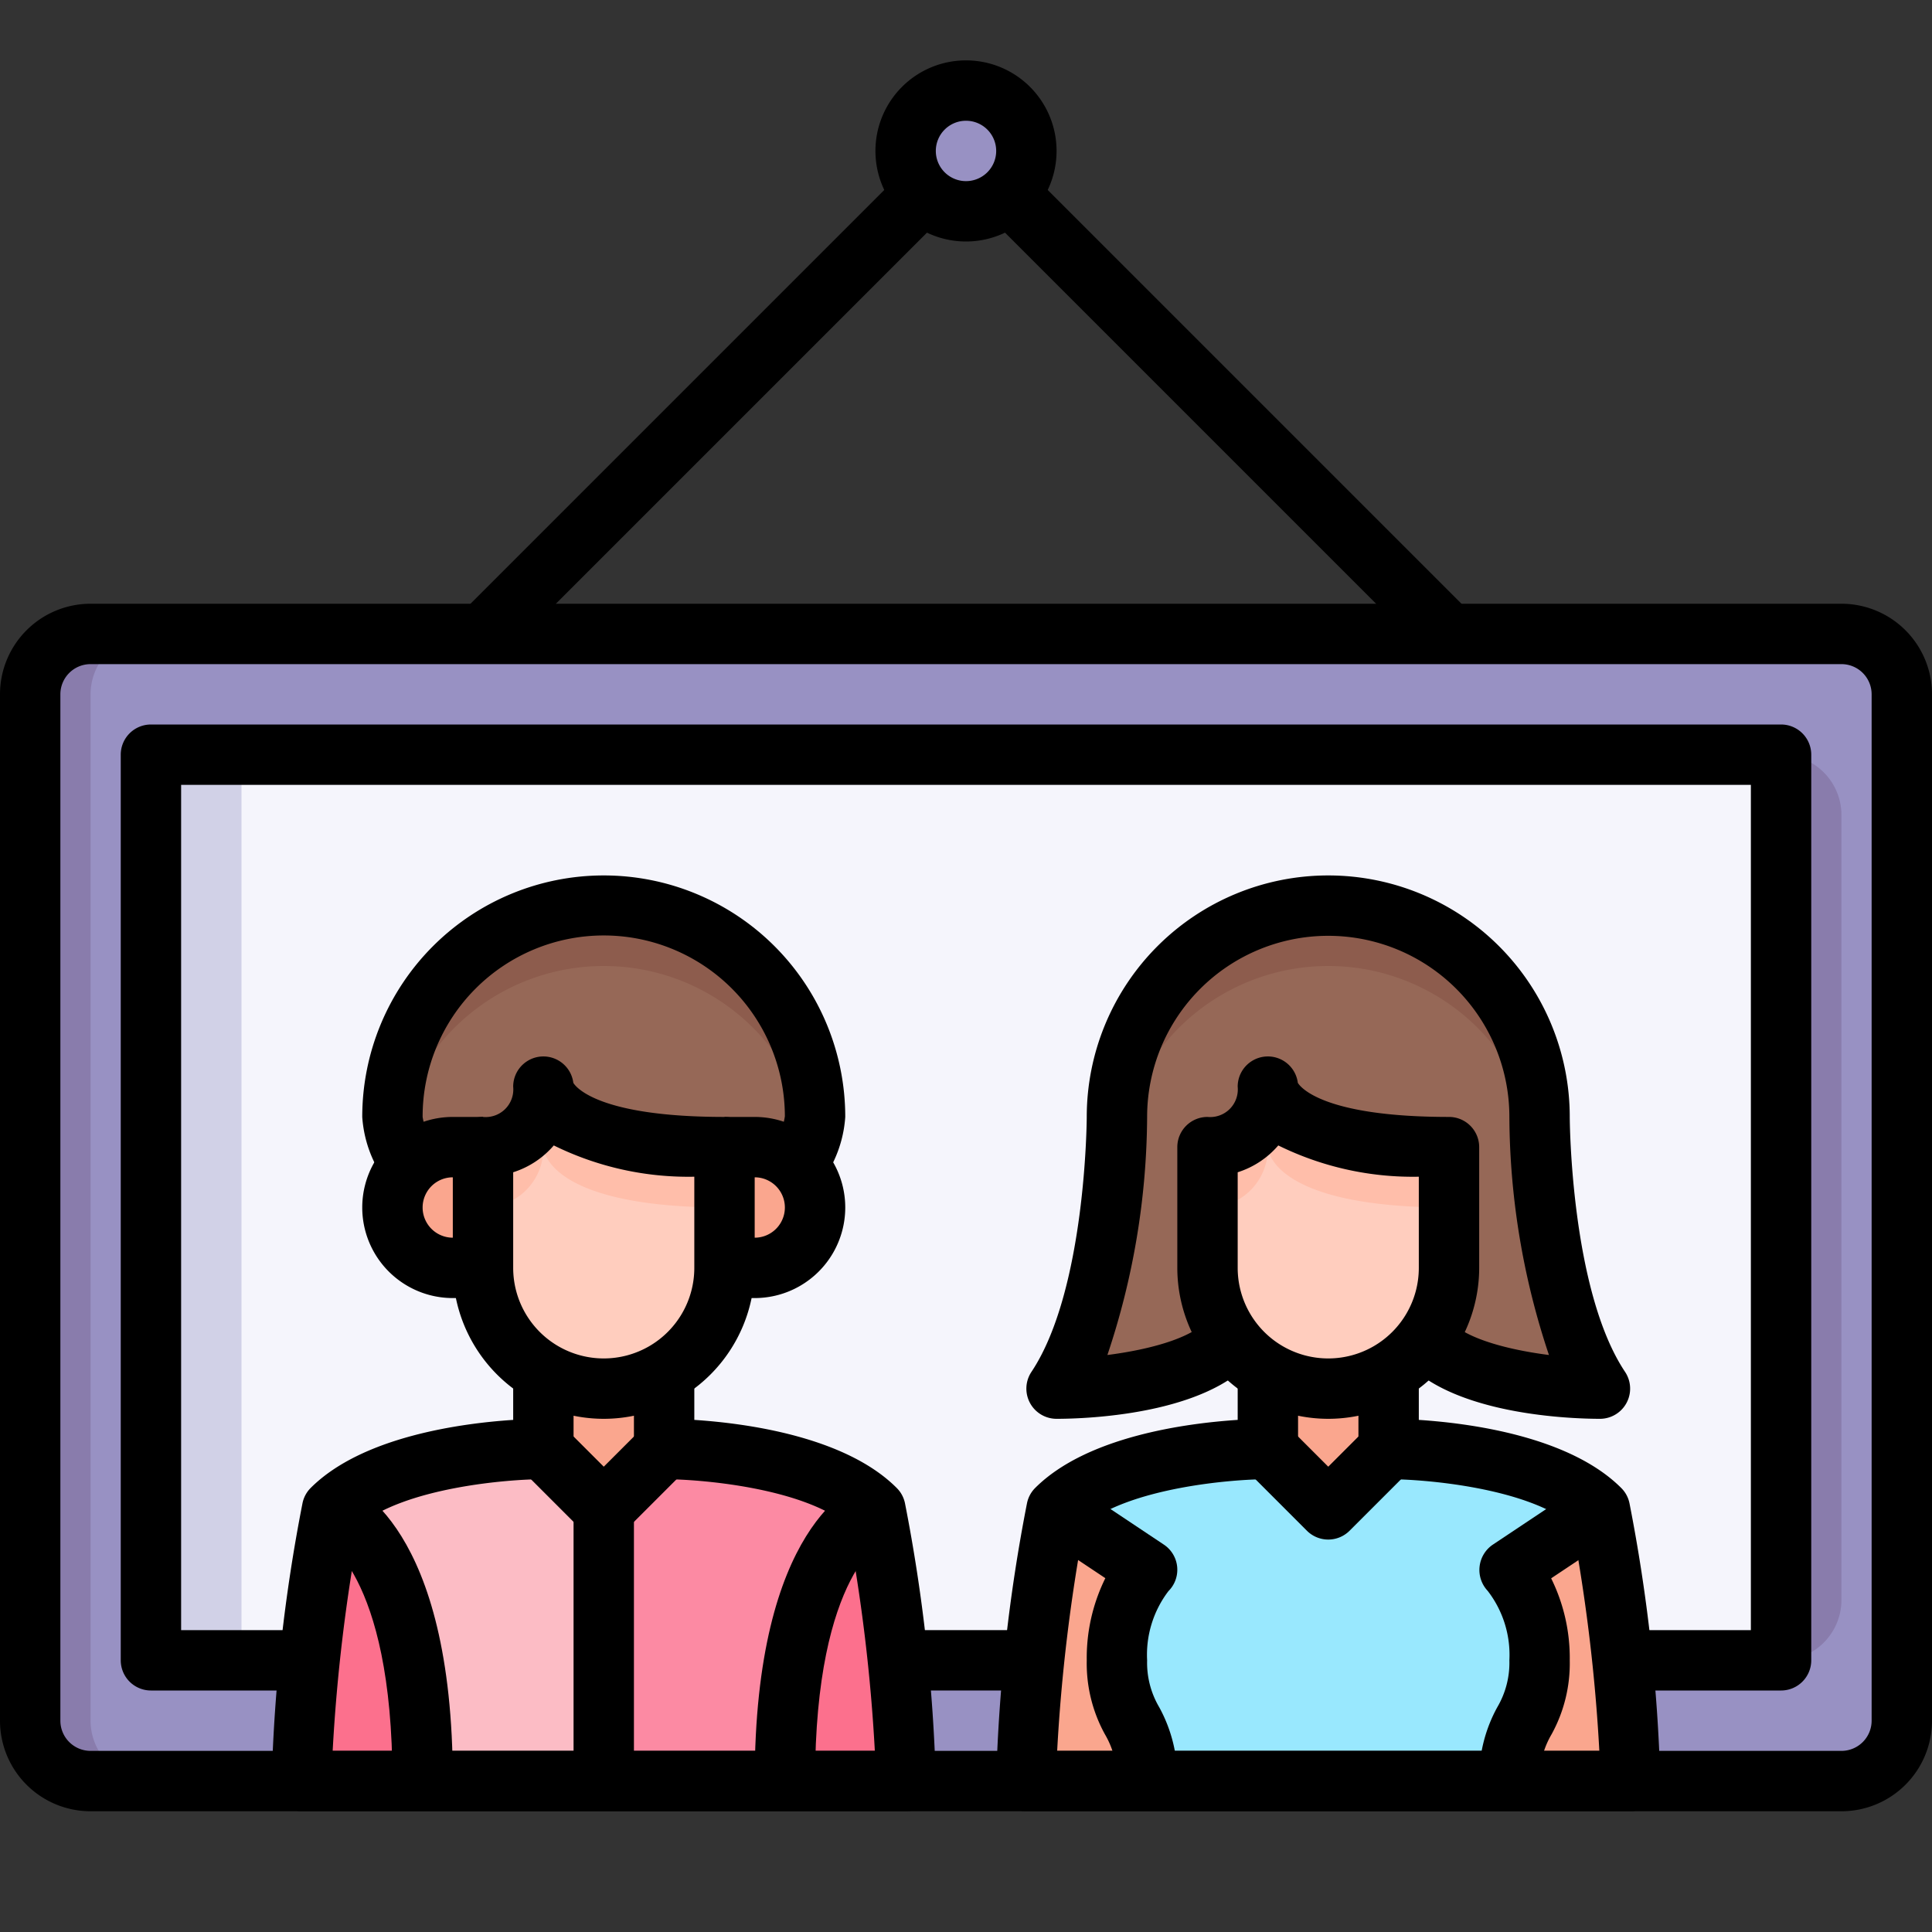 <svg xmlns="http://www.w3.org/2000/svg" viewBox="0 0 64 64"><rect x="0" y="0" width="64" height="64" fill="#333333" stroke="none"/><g id="_25-Wedding_Photography" data-name="25-Wedding Photography"><circle cx="32" cy="5" r="2" style="fill:#9891c3"/><path d="M63,23V57a2.006,2.006,0,0,1-2,2H3a2.006,2.006,0,0,1-2-2V23a2.006,2.006,0,0,1,2-2H61A2.006,2.006,0,0,1,63,23ZM59,55V25H5V55Z" style="fill:#9891c3"/><path d="M3,57V23a2.006,2.006,0,0,1,2-2H3a2.006,2.006,0,0,0-2,2V57a2.006,2.006,0,0,0,2,2H5A2.006,2.006,0,0,1,3,57Z" style="fill:#897cac"/><path d="M59,25h0V55h0a2,2,0,0,0,2-2V27A2,2,0,0,0,59,25Z" style="fill:#897cac"/><rect x="5" y="25" width="54" height="30" style="fill:#f5f5fc"/><rect x="5" y="25" width="3" height="30" style="fill:#d1d1e7"/><path d="M27,37a2.863,2.863,0,0,1-.62,1.56A1.959,1.959,0,0,0,25,38H24c-6,0-6-2-6-2a1.959,1.959,0,0,1-2,2H15a1.959,1.959,0,0,0-1.38.56A2.863,2.863,0,0,1,13,37a7,7,0,0,1,14,0Z" style="fill:#966857"/><path d="M20,32a7,7,0,0,1,6.867,5.645A2.309,2.309,0,0,0,27,37a7,7,0,0,0-14,0,2.309,2.309,0,0,0,.133.645A7,7,0,0,1,20,32Z" style="fill:#8d5c4d"/><path d="M51,37s0,6,2,9c0,0-4.39,0-5.77-1.65A3.915,3.915,0,0,0,48,42V38c-6,0-6-2-6-2a1.959,1.959,0,0,1-2,2v4a3.915,3.915,0,0,0,.77,2.35C39.39,46,35,46,35,46c2-3,2-9,2-9a7,7,0,0,1,14,0Z" style="fill:#966857"/><path d="M48,42a3.915,3.915,0,0,1-.77,2.35,2.7,2.7,0,0,0,.656.551A3.991,3.991,0,0,0,48,44Z" style="fill:#8d5c4d"/><path d="M37,39a7,7,0,0,1,14,0,25.6,25.6,0,0,0,1.042,6.957C52.614,46,53,46,53,46c-2-3-2-9-2-9a7,7,0,0,0-14,0s0,6-2,9c0,0,.386,0,.958-.043A25.6,25.6,0,0,0,37,39Z" style="fill:#8d5c4d"/><path d="M40,44a3.991,3.991,0,0,0,.114.9,2.7,2.7,0,0,0,.656-.551A3.915,3.915,0,0,1,40,42Z" style="fill:#8d5c4d"/><path d="M22,45.46a3.974,3.974,0,0,1-4,0,4.225,4.225,0,0,1-.83-.63A4.025,4.025,0,0,1,16,42V38a1.959,1.959,0,0,0,2-2s0,2,6,2v4A3.98,3.98,0,0,1,22,45.46Z" style="fill:#ffcdbe"/><path d="M18,36a1.959,1.959,0,0,1-2,2v2a1.959,1.959,0,0,0,2-2s0,2,6,2V38C18,38,18,36,18,36Z" style="fill:#ffbeaa"/><path d="M47.23,44.35A3.856,3.856,0,0,1,46,45.46a3.974,3.974,0,0,1-4,0,4.225,4.225,0,0,1-.83-.63,3.637,3.637,0,0,1-.4-.48A3.915,3.915,0,0,1,40,42V38a1.959,1.959,0,0,0,2-2s0,2,6,2v4A3.915,3.915,0,0,1,47.23,44.35Z" style="fill:#ffcdbe"/><path d="M42,36a1.959,1.959,0,0,1-2,2v2a1.959,1.959,0,0,0,2-2s0,2,6,2V38C42,38,42,36,42,36Z" style="fill:#ffbeaa"/><path d="M54,59H50c0-2,1-2,1-4a4.38,4.38,0,0,0-1-3l3-2A55.273,55.273,0,0,1,54,59Z" style="fill:#faa68e"/><path d="M53,50l-3,2a4.38,4.38,0,0,1,1,3c0,2-1,2-1,4H38c0-2-1-2-1-4a4.38,4.38,0,0,1,1-3l-3-2c2-2,7-2,7-2l2,2,2-2S51,48,53,50Z" style="fill:#99e8fe"/><path d="M46,45.46V48l-2,2-2-2V45.46a3.974,3.974,0,0,0,4,0Z" style="fill:#faa68e"/><path d="M35,50l3,2a4.38,4.38,0,0,0-1,3c0,2,1,2,1,4H34A55.273,55.273,0,0,1,35,50Z" style="fill:#faa68e"/><path d="M30,59H26c0-8,3-9,3-9A55.273,55.273,0,0,1,30,59Z" style="fill:#fc708d"/><path d="M29,50s-3,1-3,9H20V50l2-2S27,48,29,50Z" style="fill:#fc8aa3"/><path d="M26.38,38.56A1.995,1.995,0,0,1,25,42H24V38h1A1.959,1.959,0,0,1,26.38,38.56Z" style="fill:#faa68e"/><path d="M22,45.46V48l-2,2-2-2V45.46a3.974,3.974,0,0,0,4,0Z" style="fill:#faa68e"/><path d="M20,50v9H14c0-8-3-9-3-9,2-2,7-2,7-2Z" style="fill:#fcbcc5"/><path d="M13.62,38.56A1.959,1.959,0,0,1,15,38h1v4H15a1.995,1.995,0,0,1-1.38-3.44Z" style="fill:#faa68e"/><path d="M14,59H10a55.273,55.273,0,0,1,1-9S14,51,14,59Z" style="fill:#fc708d"/><path d="M61,60H3a3,3,0,0,1-3-3V23a3,3,0,0,1,3-3H61a3,3,0,0,1,3,3V57A3,3,0,0,1,61,60ZM3,22a1,1,0,0,0-1,1V57a1,1,0,0,0,1,1H61a1,1,0,0,0,1-1V23a1,1,0,0,0-1-1Z"/><path d="M44,47a5.006,5.006,0,0,1-5-5V38a1,1,0,0,1,1-1,.915.915,0,0,0,1-1,1,1,0,0,1,1.992-.13C43.068,36,43.806,37,48,37a1,1,0,0,1,1,1v4A5.006,5.006,0,0,1,44,47Zm-3-8.167V42a3,3,0,0,0,6,0V38.98a10.08,10.08,0,0,1-4.655-1.036A2.95,2.95,0,0,1,41,38.833ZM43,36h0Zm0,0h0Zm0,0Z"/><path d="M53,47c-.938,0-5.68-.123-6.9-2.553l1.79-.894c.352.705,1.914,1.141,3.421,1.333A25.137,25.137,0,0,1,50,37a6,6,0,0,0-12,0,25.137,25.137,0,0,1-1.316,7.886c1.507-.192,3.069-.628,3.421-1.333l1.79.894C40.68,46.877,35.938,47,35,47a1,1,0,0,1-.832-1.555C35.975,42.735,36,37.057,36,37a8,8,0,0,1,16,0c0,.057.025,5.735,1.832,8.445A1,1,0,0,1,53,47Z"/><path d="M54,60H34a1,1,0,0,1-1-1,55.524,55.524,0,0,1,1.02-9.2.991.991,0,0,1,.273-.511C36.005,47.58,39.31,47.146,41,47.036V45h2v3a1,1,0,0,1-1,1c-1.216,0-4.56.283-6.081,1.517A57.5,57.5,0,0,0,35.02,58H52.98a57.5,57.5,0,0,0-.9-7.483C50.56,49.283,47.216,49,46,49a1,1,0,0,1-1-1V45h2v2.036c1.69.11,4.995.544,6.707,2.257a.991.991,0,0,1,.273.511A55.524,55.524,0,0,1,55,59,1,1,0,0,1,54,60Z"/><path d="M44,51a1,1,0,0,1-.707-.293l-2-2,1.414-1.414L44,48.586l1.293-1.293,1.414,1.414-2,2A1,1,0,0,1,44,51Z"/><path d="M39,59H37a2.9,2.9,0,0,0-.4-1.553A4.868,4.868,0,0,1,36,55a5.952,5.952,0,0,1,.616-2.721l-2.171-1.447,1.11-1.664,3,2a1,1,0,0,1,.152,1.539A3.478,3.478,0,0,0,38,55a2.9,2.9,0,0,0,.4,1.553A4.868,4.868,0,0,1,39,59Z"/><path d="M51,59H49a4.868,4.868,0,0,1,.6-2.447A2.9,2.9,0,0,0,50,55a3.469,3.469,0,0,0-.718-2.3,1.012,1.012,0,0,1,.163-1.527l3-2,1.11,1.664-2.171,1.447A5.952,5.952,0,0,1,52,55a4.868,4.868,0,0,1-.6,2.447A2.9,2.9,0,0,0,51,59Z"/><path d="M20,47a5.006,5.006,0,0,1-5-5V38a1,1,0,0,1,1-1,.915.915,0,0,0,1-1,1,1,0,0,1,1.992-.13C19.068,36,19.806,37,24,37a1,1,0,0,1,1,1v4A5.006,5.006,0,0,1,20,47Zm-3-8.167V42a3,3,0,0,0,6,0V38.98a10.08,10.08,0,0,1-4.655-1.036A2.95,2.95,0,0,1,17,38.833ZM19,36h0Zm0,0h0Zm0,0Z"/><path d="M26.707,39.707l-1.414-1.414A2.191,2.191,0,0,0,26,36.977,6,6,0,0,0,14,37a2.225,2.225,0,0,0,.707,1.293l-1.414,1.414A4.061,4.061,0,0,1,12,37a8,8,0,0,1,16,0A4.061,4.061,0,0,1,26.707,39.707Z"/><path d="M30,60H10a1,1,0,0,1-1-1,55.524,55.524,0,0,1,1.02-9.2.991.991,0,0,1,.273-.511C12.005,47.58,15.31,47.146,17,47.036V45h2v3a1,1,0,0,1-1,1c-1.216,0-4.56.283-6.081,1.517A57.5,57.5,0,0,0,11.02,58H28.98a57.5,57.5,0,0,0-.9-7.483C26.56,49.283,23.216,49,22,49a1,1,0,0,1-1-1V45h2v2.036c1.69.11,5,.544,6.707,2.257a.991.991,0,0,1,.273.511A55.524,55.524,0,0,1,31,59,1,1,0,0,1,30,60Z"/><path d="M20,51a1,1,0,0,1-.707-.293l-2-2,1.414-1.414L20,48.586l1.293-1.293,1.414,1.414-2,2A1,1,0,0,1,20,51Z"/><path d="M25,43H24V41h1a1,1,0,0,0,0-2H24V37h1a3,3,0,0,1,0,6Z"/><path d="M16,43H15a3,3,0,0,1,0-6h1v2H15a1,1,0,0,0,0,2h1Z"/><rect x="19" y="50" width="2" height="9"/><path d="M15,59H13c0-6.959-2.333-8.056-2.356-8.065l.672-1.883C11.693,49.177,15,50.524,15,59Z"/><path d="M27,59H25c0-8.476,3.307-9.823,3.684-9.948l.632,1.9L29,50l.356.935C29.333,50.944,27,52.041,27,59Z"/><rect x="29" y="54" width="6" height="2"/><path d="M59,56H53V54h5V26H6V54h5v2H5a1,1,0,0,1-1-1V25a1,1,0,0,1,1-1H59a1,1,0,0,1,1,1V55A1,1,0,0,1,59,56Z"/><rect x="12.893" y="12.5" width="21.213" height="2" transform="translate(-2.663 20.571) rotate(-45)"/><path d="M32,8a3,3,0,1,1,3-3A3,3,0,0,1,32,8Zm0-4a1,1,0,1,0,1,1A1,1,0,0,0,32,4Z"/><rect x="39.5" y="2.893" width="2" height="21.213" transform="translate(2.316 32.592) rotate(-45)"/></g></svg>